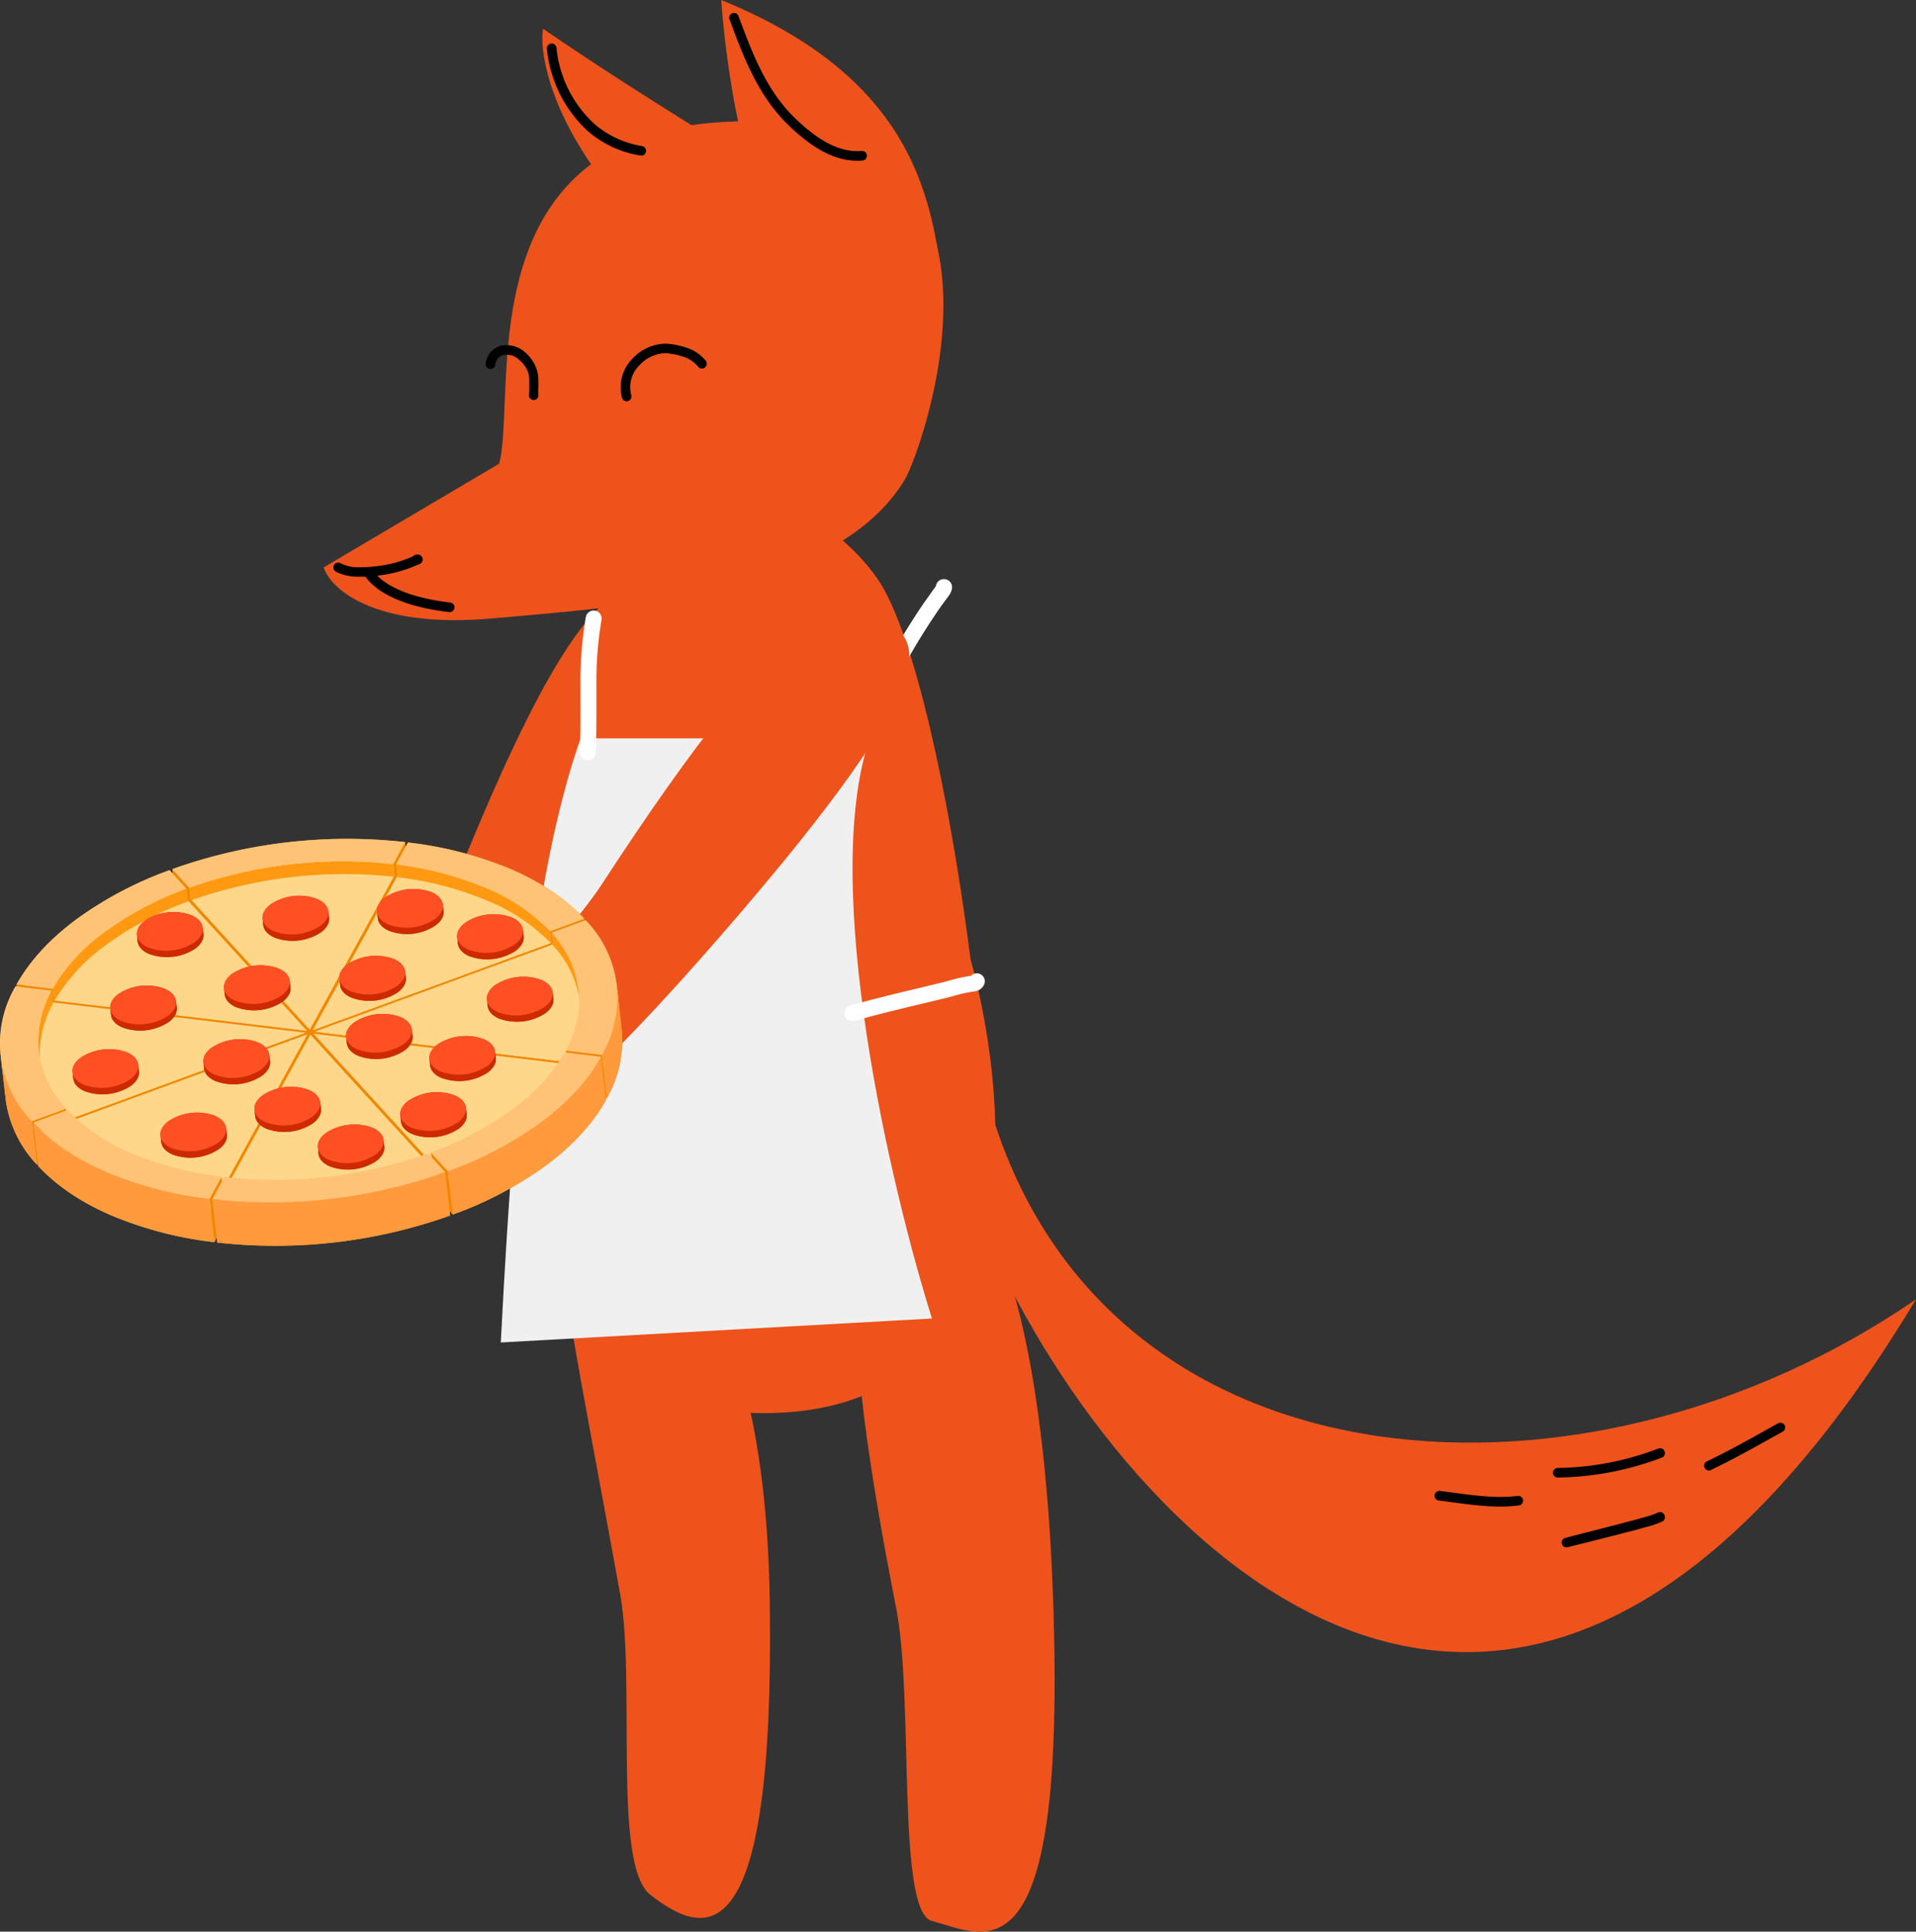 <svg xmlns="http://www.w3.org/2000/svg" viewBox="0 0 480.35 484.3"><rect x="0" y="0" width="480.35" height="484.3" fill="#333333" stroke="none"/><defs><style>.cls-1{fill:#ee531c}.cls-3{fill:#fff}.cls-4{fill:#f91}.cls-5{fill:#ffd78a}.cls-6{fill:#f18700}.cls-7{fill:#fec377}.cls-8{fill:#ff9a3d}.cls-9{fill:#cd2a01}.cls-10{fill:#ff5023}</style></defs><g id="Слой_2" data-name="Слой 2"><g id="Слой_1-2" data-name="Слой 1"><path class="cls-1" d="M480.35,325.76C373.43,503.67,268.91,369.3,244.08,302.12l5.21-20.84C279.72,375.53,398.26,382.26,480.35,325.76Z"/><path class="cls-1" d="M224.7,403.33c-17.8-90.61-10-102.56,8.91-98,7.49-17.85,28,7.58,30.56,100.4,2.59,92.33-17.14,79.48-30.56,75.88C224.7,479.23,229.15,426,224.7,403.33Z"/><path class="cls-1" d="M155.48,399.7c-15.77-87-20.72-101.18-5.5-101.18,7.69,4.35,41.71,13.62,43,103,1.29,88.9-15.8,84.63-30,73.48C153.52,467.59,159.42,421.46,155.48,399.7Z"/><path class="cls-1" d="M112.72,224.68c30.55-77,43-81.6,55.49-76.89,4.1,4.27,17.73,2.57-25.79,80.74-43.29,77.75-55.1,73-61.15,62.39C77.25,283.89,105.08,243.93,112.72,224.68Z"/><path class="cls-1" d="M187.22,354.21C114.74,351,135,221,152,146.25c28-42.47,62-12.47,69.68,1.6,9.61,17.63,17.62,60.9,21.62,92.56C253.43,276.48,260.5,357.42,187.22,354.21Z"/><path class="cls-1" d="M136.14,7.21c14,9.62,28.4,18.66,38.26,24.84-1.25,11-22.49,14.3-24.25,11.91C137,26,135.31,12,136.14,7.21Z"/><path class="cls-1" d="M180.81,0C228,19.19,233.27,48.48,236.07,69.32c-7.77,3-26.78-2.44-37.65-9.53C186,51.68,181.68,12.39,180.81,0Z"/><path class="cls-1" d="M123.15,155.07c-29.47,2.57-40.31-7.48-42-12.82l44-26c4.8-18.43-10-88.55,66.48-85.75C260.07,33,231,113.33,226.86,120.21,210,148.26,160,151.86,123.15,155.07Z"/><path d="M103.49,139.52a1.2,1.2,0,0,1,1-.48,2.66,2.66,0,0,1,.39,0,1.52,1.52,0,0,1,.33.09,1.24,1.24,0,0,1,.66.65,1.22,1.22,0,0,1-.13,1.19,1.34,1.34,0,0,1-.32.32,1.87,1.87,0,0,1-.31.17l-.4.15h0l-.27.1a33,33,0,0,1-10.1,2.64,33.53,33.53,0,0,1-5,.23,11.77,11.77,0,0,1-5.13-1.26,1.2,1.2,0,0,1,1.16-2.11,9.43,9.43,0,0,0,4.08,1A31.44,31.44,0,0,0,94,142a30.66,30.66,0,0,0,9.36-2.44Z"/><path d="M160.44,91.44a7.75,7.75,0,0,0-2.19,7.62,1.2,1.2,0,1,1-2.32.61,10.16,10.16,0,0,1,2.81-9.92,11.46,11.46,0,0,1,8.17-3.59,19.36,19.36,0,0,1,5.15,1,10.22,10.22,0,0,1,4.9,3.31A1.2,1.2,0,0,1,175,91.9a7.84,7.84,0,0,0-3.77-2.49,17,17,0,0,0-4.5-.85A9.11,9.11,0,0,0,160.44,91.44Z"/><path d="M91.92,142.87a1.2,1.2,0,0,1,1.67.29c1.44,2,5.89,6.33,19.28,7.91a1.2,1.2,0,0,1-.28,2.39c-13.84-1.63-19-6.15-21-8.91A1.2,1.2,0,0,1,91.92,142.87Z"/><path d="M417.32,363.88a1.2,1.2,0,0,1-.67,1.56,75.63,75.63,0,0,1-26.1,5,1.2,1.2,0,0,1-.06-2.4,73.23,73.23,0,0,0,25.27-4.86A1.2,1.2,0,0,1,417.32,363.88Z"/><path d="M447.4,357.31a1.2,1.2,0,0,1-.47,1.63l-2.29,1.27c-5.18,2.89-10.44,5.82-15.81,8.4a1.2,1.2,0,0,1-1-2.17c5.3-2.54,10.49-5.43,15.67-8.33l2.3-1.28A1.2,1.2,0,0,1,447.4,357.31Z"/><path d="M417.28,379.85a1.2,1.2,0,0,1-.54,1.61,21.11,21.11,0,0,1-3.74,1.31l-.51.14c-3.78,1.08-7.64,2-11.47,3-2.68.67-5.34,1.34-8,2a1.2,1.2,0,0,1-.62-2.32c2.71-.73,5.4-1.4,8.07-2.08,3.79-1,7.55-1.9,11.33-3l.54-.15a18.85,18.85,0,0,0,3.3-1.14A1.2,1.2,0,0,1,417.28,379.85Z"/><path d="M359.68,374.81a1.2,1.2,0,0,1,1.34-1c1.25.15,2.49.32,3.72.48,5.34.71,10.53,1.41,15.75.76a1.2,1.2,0,0,1,.3,2.39c-5.56.7-11.13-.05-16.49-.77-1.2-.16-2.39-.32-3.57-.46A1.2,1.2,0,0,1,359.68,374.81Z"/><path d="M183.59,3.32a1.2,1.2,0,0,1,1.55.71c3.65,9.84,7.18,19.12,14.79,26.19,4.68,4.35,10.06,8.14,16.1,7.63a1.2,1.2,0,0,1,.2,2.4c-7.16.6-13.23-3.89-17.93-8.27-8.09-7.52-11.78-17.35-15.4-27.12A1.2,1.2,0,0,1,183.59,3.32Z"/><path d="M138.2,10.92A1.2,1.2,0,0,1,139.51,12a29.91,29.91,0,0,0,9.43,19A24.16,24.16,0,0,0,161,36.64a1.2,1.2,0,0,1-.45,2.36,26.55,26.55,0,0,1-13.22-6.16,32.31,32.31,0,0,1-10.22-20.61A1.2,1.2,0,0,1,138.2,10.92Z"/><path d="M130.14,90.2a4.57,4.57,0,0,0-3.6-1.25,2.71,2.71,0,0,0-2.37,2.4,1.2,1.2,0,1,1-2.4-.09,5.11,5.11,0,0,1,4.45-4.69,7,7,0,0,1,5.49,1.82,9.65,9.65,0,0,1,3,4.75,11.55,11.55,0,0,1,.25,2c0,.75.05,1.55,0,2.24s0,1.26,0,1.58c0,.07,0,.15,0,.22h0a1.36,1.36,0,0,1,0,.22,1.24,1.24,0,0,1-.08.2,1.2,1.2,0,0,1-.6.58,1.2,1.2,0,0,1-1.64-.75h0a1.22,1.22,0,0,1,0-.21h0s0-.06,0-.08,0-.08,0-.12,0-.17,0-.29a1.22,1.22,0,0,1,.05-.35c0-.27,0-.62,0-1,0-.66,0-1.41,0-2.1a9.57,9.57,0,0,0-.18-1.58A7.24,7.24,0,0,0,130.14,90.2Z"/><path d="M125.55,336.58c4-78.14,9.61-121.54,20-151.46h72.48c-12.49,36.86,5.21,112.33,15.62,145.45Z" fill="#f0f0f0"/><path class="cls-3" d="M149.21,153.11a2,2,0,0,1,1.59,2.34,90.56,90.56,0,0,0-1.27,16.35c0,1.6,0,3.22,0,4.85,0,4,0,8.06-.19,12.07a2,2,0,1,1-4-.22c.21-3.89.2-7.77.19-11.72,0-1.66,0-3.33,0-5a94.6,94.6,0,0,1,1.34-17.07A2,2,0,0,1,149.21,153.11Z"/><path class="cls-3" d="M236.92,145.22a2,2,0,0,1,1.75,2.23,3.73,3.73,0,0,1-.79,1.88l-.07.09-.85,1.17c-1,1.34-1.91,2.64-2.8,4a163.36,163.36,0,0,0-11.57,20.25c-2.24,4.76-4.32,9.61-6.42,14.49l-1.49,3.47a2,2,0,1,1-3.68-1.59l1.48-3.44c2.1-4.88,4.21-9.81,6.48-14.64a167.39,167.39,0,0,1,11.85-20.75c.95-1.44,2-2.84,2.94-4.19l.81-1.12.08-.11,0,0,0-.07A2,2,0,0,1,236.92,145.22ZM234.7,147Z"/><path class="cls-3" d="M245.63,244.16a2,2,0,0,1,1.12,2.6,2.81,2.81,0,0,1-1.7,1.62,5,5,0,0,1-1.09.23h0a34.31,34.31,0,0,0-4.77,1.06c-.8.22-1.64.44-2.52.66l-4.88,1.17c-5.89,1.41-11.73,2.8-17.55,4.45a2,2,0,0,1-1.09-3.85c5.9-1.67,11.85-3.09,17.76-4.5l4.82-1.16c.64-.16,1.34-.35,2.08-.54a42.44,42.44,0,0,1,5.65-1.26h0A2,2,0,0,1,245.63,244.16Z"/><path class="cls-1" d="M151,221.52c47.63-73.07,61.33-74.19,73.16-65.34,3.3,5.82,17.63,8.16-43.54,78.5-60.85,70-71.94,61.28-75.9,48.1C102.13,274,139.12,239.79,151,221.52Z"/><path class="cls-4" d="M155,250.17c0-.23-.05-.46-.08-.69l-.26-2.24a29.27,29.27,0,0,0-7.83-16.54l-.29.11-.06-.49c-4.56-4.93-10.73-9.1-18.33-12.39a94.26,94.26,0,0,0-25.83-6.71l-.61,1.11-.13-1.2a130.44,130.44,0,0,0-58.36,6.77l.13,1.17-.83-.91a93.84,93.84,0,0,0-23.17,12.19c-6.77,5-11.87,10.53-15.19,16.48l.06.49-.3,0A29.27,29.27,0,0,0,.15,264.53l1.25,10.89a29.28,29.28,0,0,0,7.82,16.52v0h0l.28-.1.06.49c4.56,4.93,10.74,9.1,18.35,12.39a94.34,94.34,0,0,0,25.82,6.71h0v0l.61-1.11.14,1.21a130.41,130.41,0,0,0,58.36-6.77l-.13-1.15.82.9-.83-7.32.84,7.31a93.91,93.91,0,0,0,23.17-12.19c6.76-5,11.87-10.53,15.19-16.48l-.06-.49.29,0a29.25,29.25,0,0,0,3.73-17.24l-.87-7.7C155,250.35,155,250.26,155,250.17Z"/><path class="cls-5" d="M101.89,214.06,77.67,258.22,43.53,220.83a130.38,130.38,0,0,1,58.36-6.77Z"/><path class="cls-6" d="M101.89,214.06l.9,8L78.57,266.19l-.9-8Z"/><path class="cls-6" d="M77.66,258.22l.9,8L44.43,228.8l-.9-8Z"/><path class="cls-6" d="M146.79,233.25l.9,8L79.31,266.28l-.9-8Z"/><path class="cls-5" d="M128.46,220.87c7.61,3.29,13.77,7.46,18.34,12.39L78.41,258.31l24.22-44.16A94.26,94.26,0,0,1,128.46,220.87Z"/><path class="cls-6" d="M77,258.48l.9,8L5.37,257.72l-.9-8Z"/><path class="cls-5" d="M42.83,221.09,77,258.48,4.47,249.76c3.32-5.95,8.42-11.49,15.19-16.48A93.84,93.84,0,0,1,42.83,221.09Z"/><path class="cls-5" d="M147.15,233.64a27.9,27.9,0,0,1,4.11,33.78L78.76,258.7Z"/><path class="cls-6" d="M151.25,267.42l.9,8-72.49-8.72-.9-8Z"/><path class="cls-5" d="M76.72,258.93,8.33,284a27.91,27.91,0,0,1-4.11-33.78Z"/><path class="cls-6" d="M76.72,258.93l.9,8L9.23,292l-.9-8Z"/><path class="cls-5" d="M151,267.87c-3.32,6-8.42,11.49-15.19,16.48a93.87,93.87,0,0,1-23.17,12.19L78.51,259.15Z"/><path class="cls-6" d="M112.64,296.54l.9,8L79.41,267.11l-.9-8Z"/><path class="cls-6" d="M77.06,259.32l.9,8L53.74,311.44l-.9-8Z"/><path class="cls-5" d="M77.07,259.31,52.84,303.47A94.32,94.32,0,0,1,27,296.76c-7.61-3.29-13.78-7.46-18.34-12.39Z"/><path class="cls-5" d="M77.81,259.4l34.13,37.39a130.4,130.4,0,0,1-58.36,6.77Z"/><path class="cls-6" d="M101.55,211.14l.36,3.19-3,5.51-.36-3.19Z"/><path class="cls-4" d="M98.53,216.65l.36,3.19a115.1,115.1,0,0,0-51.07,5.92l-.36-3.19A115.1,115.1,0,0,1,98.53,216.65Z"/><path class="cls-6" d="M47.46,222.57l.36,3.19-4.26-4.67-.36-3.19Z"/><path class="cls-7" d="M101.55,211.14l-3,5.51a115.1,115.1,0,0,0-51.07,5.92L43.2,217.9a130.42,130.42,0,0,1,58.36-6.77Z"/><path class="cls-4" d="M137.92,233.46l.36,3.19a47.08,47.08,0,0,0-16.06-10.81,82.79,82.79,0,0,0-22.59-5.91l-.36-3.19a82.8,82.8,0,0,1,22.59,5.91A47.09,47.09,0,0,1,137.92,233.46Z"/><path class="cls-6" d="M146.46,230.33l.36,3.19-8.54,3.13-.36-3.18Z"/><path class="cls-7" d="M128.13,217.94c7.6,3.29,13.77,7.46,18.33,12.39l-8.54,3.13a47.1,47.1,0,0,0-16.06-10.81,82.8,82.8,0,0,0-22.59-5.91l3-5.51A94.32,94.32,0,0,1,128.13,217.94Z"/><path class="cls-7" d="M42.5,218.16l4.26,4.67A81.89,81.89,0,0,0,26.2,233.74a46.34,46.34,0,0,0-13,14.18l-9.06-1.09c3.32-5.95,8.42-11.49,15.19-16.48A93.83,93.83,0,0,1,42.5,218.16Z"/><path class="cls-4" d="M46.76,222.83l.36,3.19a81.9,81.9,0,0,0-20.56,10.91,46.34,46.34,0,0,0-13,14.18l-.36-3.19a46.34,46.34,0,0,1,13-14.18A81.9,81.9,0,0,1,46.76,222.83Z"/><path class="cls-6" d="M13.19,247.92l.36,3.19L4.49,250l-.36-3.19Z"/><path class="cls-4" d="M10.1,266.72l-.36-3.19a25.69,25.69,0,0,1,3.21-15.16l.36,3.19A25.69,25.69,0,0,0,10.1,266.72Z"/><path class="cls-4" d="M145.06,248.23l.36,3.19a25.83,25.83,0,0,0-6.8-14.38l-.36-3.19A25.84,25.84,0,0,1,145.06,248.23Z"/><path class="cls-7" d="M146.81,230.71a27.91,27.91,0,0,1,4.11,33.78l-9.07-1.09c5.5-10.22,4.21-20.88-3.58-29.56Z"/><path class="cls-6" d="M150.92,264.49l.36,3.19-9.07-1.09-.36-3.19Z"/><path class="cls-8" d="M154.64,247.25l1.24,10.89a29.25,29.25,0,0,1-3.73,17.24l-1.24-10.89A29.25,29.25,0,0,0,154.64,247.25Z"/><path class="cls-6" d="M16.54,277.93l.36,3.19-8.55,3.13L8,281.07Z"/><path class="cls-8" d="M8,281.07,9.24,292a29.29,29.29,0,0,1-7.84-16.54L.15,264.53A29.28,29.28,0,0,0,8,281.07Z"/><path class="cls-7" d="M12.94,248.38c-5.49,10.22-4.2,20.87,3.6,29.55L8,281.07a27.91,27.91,0,0,1-4.11-33.78Z"/><path class="cls-6" d="M112.31,293.62l.36,3.19-4.27-4.68-.36-3.19Z"/><path class="cls-8" d="M150.67,264.95l1.25,10.89c-3.31,5.95-8.42,11.49-15.19,16.48a93.91,93.91,0,0,1-23.17,12.19l-1.25-10.89a93.91,93.91,0,0,0,23.17-12.19C142.24,276.44,147.35,270.89,150.67,264.95Z"/><path class="cls-7" d="M150.67,264.95c-3.31,5.95-8.42,11.49-15.19,16.48a93.94,93.94,0,0,1-23.17,12.19L108,288.94A81.85,81.85,0,0,0,128.6,278a46.34,46.34,0,0,0,13-14.16Z"/><path class="cls-6" d="M55.54,295l.36,3.19-3,5.53-.36-3.19Z"/><path class="cls-7" d="M55.54,295l-3,5.53a94.28,94.28,0,0,1-25.83-6.71c-7.61-3.29-13.78-7.46-18.34-12.39l8.55-3.13a47.12,47.12,0,0,0,16,10.8A82.85,82.85,0,0,0,55.54,295Z"/><path class="cls-8" d="M52.51,300.55l1.25,10.89a94.32,94.32,0,0,1-25.83-6.71c-7.61-3.29-13.79-7.46-18.35-12.39L8.34,281.45c4.56,4.93,10.73,9.1,18.34,12.39A94.32,94.32,0,0,0,52.51,300.55Z"/><path class="cls-7" d="M107.33,289.19l4.27,4.68a130.4,130.4,0,0,1-58.36,6.77l3-5.53A115.1,115.1,0,0,0,107.33,289.19Z"/><path class="cls-8" d="M111.6,293.87l1.25,10.89a130.4,130.4,0,0,1-58.36,6.77l-1.25-10.89a130.44,130.44,0,0,0,58.36-6.77Z"/><path class="cls-9" d="M68.85,235.07a12.92,12.92,0,0,0,11.65-1.35c1.48-1.11,2.14-2.41,2-3.63l-.18-1.59s0,.07,0,.11c-.1-1.27-1.05-2.45-2.83-3.22a12.92,12.92,0,0,0-11.64,1.35c-1.49,1.11-2.15,2.42-2,3.64h0L66,232C66.17,233.18,67.12,234.32,68.85,235.07Zm28.71-1.69A12.92,12.92,0,0,0,109.21,232c1.49-1.11,2.14-2.42,2-3.63L111,226.8s0,.07,0,.11c-.1-1.27-1.05-2.45-2.83-3.22A12.92,12.92,0,0,0,96.56,225c-1.49,1.11-2.15,2.42-2,3.64h0l.18,1.59C94.88,231.49,95.83,232.63,97.56,233.37Zm41,15.54c-.09-1.27-1.05-2.45-2.83-3.22A12.91,12.91,0,0,0,124.09,247c-1.49,1.11-2.14,2.42-2,3.64h0l.18,1.59c.14,1.23,1.09,2.37,2.82,3.11A12.92,12.92,0,0,0,136.74,254c1.49-1.11,2.14-2.41,2-3.63l-.18-1.59S138.57,248.88,138.57,248.91Zm-35.13,10.8-.18-1.59s0,.07,0,.11c-.09-1.27-1-2.45-2.83-3.22a12.92,12.92,0,0,0-11.64,1.35c-1.49,1.11-2.15,2.42-2,3.64h0l.18,1.59c.14,1.23,1.09,2.36,2.82,3.11a12.92,12.92,0,0,0,11.65-1.35C102.92,262.23,103.58,260.93,103.44,259.71Zm17.86.83a12.92,12.92,0,0,0-11.64,1.35c-1.49,1.11-2.14,2.42-2,3.64h0l.18,1.59c.14,1.23,1.09,2.37,2.82,3.11a12.92,12.92,0,0,0,11.64-1.35c1.49-1.11,2.14-2.41,2-3.63l-.18-1.59s0,.07,0,.11C124,262.49,123.08,261.31,121.3,260.54ZM114,274.63A12.92,12.92,0,0,0,102.36,276c-1.49,1.11-2.15,2.42-2,3.64h0l.18,1.59c.14,1.23,1.09,2.37,2.83,3.12A12.92,12.92,0,0,0,115,283c1.49-1.11,2.14-2.41,2-3.63l-.18-1.59s0,.07,0,.11C116.74,276.58,115.78,275.4,114,274.63ZM88.1,250.12a12.92,12.92,0,0,0,11.64-1.35c1.49-1.11,2.14-2.41,2-3.63l-.18-1.59s0,.07,0,.11c-.1-1.27-1.05-2.45-2.83-3.22a12.92,12.92,0,0,0-11.64,1.35c-1.49,1.11-2.15,2.42-2,3.64h0l.18,1.59C85.42,248.24,86.37,249.37,88.1,250.12Zm-43.79,2.52L44.13,251s0,.07,0,.11c-.09-1.27-1.05-2.45-2.83-3.22a12.92,12.92,0,0,0-11.65,1.35c-1.49,1.11-2.15,2.42-2,3.64h0l.18,1.59c.14,1.23,1.09,2.37,2.83,3.11a12.92,12.92,0,0,0,11.64-1.35C43.79,255.15,44.45,253.85,44.31,252.64ZM31.84,263.85A12.92,12.92,0,0,0,20.2,265.2c-1.49,1.11-2.15,2.42-2,3.64h0l.18,1.59c.14,1.23,1.09,2.36,2.82,3.11a12.92,12.92,0,0,0,11.64-1.35c1.48-1.11,2.14-2.41,2-3.63L34.67,267s0,.07,0,.11C34.58,265.8,33.63,264.62,31.84,263.85Zm35.85,2.22-.18-1.59s0,.07,0,.11c-.1-1.27-1.05-2.45-2.83-3.22A12.92,12.92,0,0,0,53,262.71c-1.49,1.11-2.14,2.42-2,3.64h0l.18,1.59c.14,1.23,1.09,2.37,2.82,3.11a12.92,12.92,0,0,0,11.65-1.35C67.17,268.58,67.83,267.28,67.69,266.07ZM80.46,278l-.18-1.59s0,.07,0,.11c-.09-1.27-1.05-2.45-2.83-3.22a12.92,12.92,0,0,0-11.64,1.35c-1.49,1.11-2.15,2.42-2,3.64h0l.18,1.59c.14,1.23,1.09,2.36,2.82,3.11a12.92,12.92,0,0,0,11.64-1.35C79.94,280.49,80.6,279.19,80.46,278Zm12.88,4.75a12.92,12.92,0,0,0-11.65,1.35c-1.49,1.11-2.14,2.42-2,3.64h0l.18,1.59c.14,1.23,1.09,2.36,2.82,3.11a12.92,12.92,0,0,0,11.65-1.35c1.49-1.11,2.14-2.41,2-3.63l-.18-1.59s0,.07,0,.1C96.07,284.67,95.12,283.49,93.34,282.72Zm-39.45-3a12.92,12.92,0,0,0-11.64,1.35c-1.49,1.11-2.15,2.42-2,3.64h0l.18,1.59c.14,1.23,1.09,2.37,2.82,3.11a12.92,12.92,0,0,0,11.64-1.35c1.48-1.11,2.14-2.41,2-3.63l-.18-1.59s0,.07,0,.11C56.62,281.71,55.66,280.54,53.88,279.76ZM37.34,239.15A12.92,12.92,0,0,0,49,237.8c1.49-1.11,2.14-2.41,2-3.63l-.18-1.59s0,.07,0,.11c-.09-1.27-1.05-2.45-2.83-3.22a12.92,12.92,0,0,0-11.65,1.35c-1.49,1.11-2.14,2.42-2,3.64h0l.18,1.59C34.65,237.26,35.6,238.4,37.34,239.15ZM59.18,252.5a12.92,12.92,0,0,0,11.64-1.35c1.48-1.11,2.14-2.41,2-3.63l-.18-1.59s0,.07,0,.11c-.09-1.27-1-2.45-2.83-3.22a12.92,12.92,0,0,0-11.64,1.35c-1.49,1.11-2.15,2.42-2,3.64h0l.18,1.59C56.49,250.61,57.45,251.75,59.18,252.5Z"/><path class="cls-9" d="M82.32,228.5l.18,1.59c.14,1.21-.52,2.52-2,3.63a12.92,12.92,0,0,1-11.65,1.35c-1.73-.75-2.69-1.88-2.82-3.11l-.18-1.59c.14,1.23,1.09,2.37,2.82,3.11a12.92,12.92,0,0,0,11.65-1.35C81.8,231,82.46,229.71,82.32,228.5Z"/><path class="cls-10" d="M79.5,225.38c3.44,1.49,3.81,4.51.82,6.74a12.92,12.92,0,0,1-11.65,1.35c-3.44-1.49-3.81-4.51-.82-6.74A12.92,12.92,0,0,1,79.5,225.38Z"/><path class="cls-9" d="M111,226.8l.18,1.59c.14,1.21-.52,2.52-2,3.63a12.92,12.92,0,0,1-11.65,1.35c-1.73-.75-2.69-1.89-2.82-3.11l-.18-1.59c.14,1.23,1.09,2.37,2.82,3.11A12.92,12.92,0,0,0,109,230.43C110.51,229.32,111.17,228,111,226.8Z"/><path class="cls-10" d="M108.21,223.69c3.44,1.49,3.81,4.51.82,6.74a12.92,12.92,0,0,1-11.65,1.35c-3.44-1.49-3.81-4.51-.82-6.74A12.92,12.92,0,0,1,108.21,223.69Z"/><path class="cls-9" d="M117.63,239.71a12.92,12.92,0,0,0,11.65-1.35c1.49-1.11,2.14-2.41,2-3.63l-.18-1.59s0,.07,0,.11c-.1-1.27-1.05-2.45-2.83-3.22a12.92,12.92,0,0,0-11.65,1.35c-1.49,1.11-2.14,2.42-2,3.64h0l.18,1.59C114.94,237.82,115.9,239,117.63,239.71Z"/><path class="cls-9" d="M131.1,233.14l.18,1.59c.14,1.21-.52,2.52-2,3.63a12.92,12.92,0,0,1-11.65,1.35c-1.73-.75-2.68-1.88-2.82-3.11l-.18-1.59c.14,1.23,1.09,2.37,2.82,3.11a12.92,12.92,0,0,0,11.65-1.35C130.58,235.66,131.24,234.35,131.1,233.14Z"/><path class="cls-10" d="M128.27,230c3.44,1.49,3.81,4.51.82,6.74a12.92,12.92,0,0,1-11.65,1.35c-3.44-1.49-3.81-4.51-.82-6.74A12.92,12.92,0,0,1,128.27,230Z"/><path class="cls-9" d="M138.56,248.8l.18,1.59c.14,1.21-.52,2.52-2,3.63a12.92,12.92,0,0,1-11.64,1.35c-1.73-.75-2.68-1.88-2.82-3.11l-.18-1.59c.14,1.23,1.09,2.36,2.82,3.11a12.92,12.92,0,0,0,11.65-1.35C138,251.32,138.7,250,138.56,248.8Z"/><path class="cls-10" d="M135.73,245.69c3.44,1.49,3.81,4.51.82,6.74a12.92,12.92,0,0,1-11.64,1.35c-3.44-1.49-3.81-4.51-.82-6.74A12.91,12.91,0,0,1,135.73,245.69Z"/><path class="cls-9" d="M103.26,258.12l.18,1.59c.14,1.21-.52,2.52-2,3.63a12.91,12.91,0,0,1-11.64,1.35c-1.73-.75-2.68-1.89-2.82-3.11L86.79,260c.14,1.23,1.09,2.37,2.82,3.11a12.92,12.92,0,0,0,11.65-1.35C102.74,260.64,103.4,259.33,103.26,258.12Z"/><path class="cls-10" d="M100.44,255c3.44,1.49,3.81,4.51.82,6.74a12.92,12.92,0,0,1-11.65,1.35c-3.44-1.49-3.81-4.51-.82-6.74A12.92,12.92,0,0,1,100.44,255Z"/><path class="cls-9" d="M124.12,263.65l.18,1.59c.14,1.21-.52,2.52-2,3.63a12.92,12.92,0,0,1-11.64,1.35c-1.73-.75-2.69-1.89-2.82-3.11l-.18-1.59c.14,1.23,1.09,2.36,2.82,3.11a12.92,12.92,0,0,0,11.64-1.35C123.61,266.17,124.26,264.87,124.12,263.65Z"/><path class="cls-10" d="M121.3,260.54c3.44,1.49,3.81,4.51.82,6.74a12.92,12.92,0,0,1-11.64,1.35c-3.44-1.49-3.81-4.51-.82-6.74A12.92,12.92,0,0,1,121.3,260.54Z"/><path class="cls-9" d="M116.82,277.74l.18,1.59c.14,1.21-.52,2.52-2,3.63a12.92,12.92,0,0,1-11.64,1.35c-1.73-.75-2.69-1.89-2.83-3.12l-.18-1.59c.14,1.23,1.09,2.36,2.83,3.11a12.92,12.92,0,0,0,11.64-1.35C116.3,280.26,117,279,116.82,277.74Z"/><path class="cls-10" d="M114,274.63c3.44,1.49,3.81,4.51.82,6.74a12.92,12.92,0,0,1-11.64,1.35c-3.44-1.49-3.81-4.51-.82-6.74A12.92,12.92,0,0,1,114,274.63Z"/><path class="cls-9" d="M101.57,243.55l.18,1.59c.14,1.21-.52,2.52-2,3.63a12.92,12.92,0,0,1-11.64,1.35c-1.73-.75-2.69-1.88-2.82-3.11l-.18-1.59c.14,1.23,1.09,2.36,2.82,3.11a12.92,12.92,0,0,0,11.65-1.35C101.05,246.07,101.71,244.76,101.57,243.55Z"/><path class="cls-10" d="M98.75,240.44c3.44,1.49,3.81,4.51.82,6.74a12.92,12.92,0,0,1-11.64,1.35c-3.44-1.49-3.81-4.51-.82-6.74A12.92,12.92,0,0,1,98.75,240.44Z"/><path class="cls-9" d="M44.13,251l.18,1.59c.14,1.21-.52,2.52-2,3.63a12.92,12.92,0,0,1-11.64,1.35c-1.73-.75-2.69-1.89-2.83-3.11l-.18-1.59c.14,1.23,1.09,2.36,2.83,3.11a12.92,12.92,0,0,0,11.64-1.35C43.61,253.56,44.27,252.26,44.13,251Z"/><path class="cls-10" d="M41.31,247.93c3.44,1.49,3.81,4.51.82,6.74A12.92,12.92,0,0,1,30.48,256c-3.44-1.49-3.81-4.51-.82-6.74A12.92,12.92,0,0,1,41.31,247.93Z"/><path class="cls-9" d="M34.67,267l.18,1.59c.14,1.21-.52,2.52-2,3.63a12.92,12.92,0,0,1-11.64,1.35c-1.73-.75-2.69-1.89-2.82-3.11l-.18-1.59c.14,1.23,1.09,2.36,2.82,3.11a12.92,12.92,0,0,0,11.64-1.35C34.15,269.48,34.8,268.18,34.67,267Z"/><path class="cls-10" d="M31.84,263.85c3.44,1.49,3.81,4.51.82,6.74A12.92,12.92,0,0,1,21,271.94c-3.44-1.49-3.81-4.51-.82-6.74A12.92,12.92,0,0,1,31.84,263.85Z"/><path class="cls-9" d="M67.51,264.48l.18,1.59c.14,1.21-.52,2.52-2,3.63A12.92,12.92,0,0,1,54,271c-1.73-.75-2.69-1.89-2.82-3.11L51,266.34c.14,1.23,1.09,2.36,2.82,3.11a12.92,12.92,0,0,0,11.65-1.35C67,267,67.65,265.69,67.51,264.48Z"/><path class="cls-10" d="M64.69,261.36c3.44,1.49,3.81,4.51.82,6.74a12.92,12.92,0,0,1-11.65,1.35c-3.44-1.49-3.81-4.51-.82-6.74A12.92,12.92,0,0,1,64.69,261.36Z"/><path class="cls-9" d="M80.28,276.38l.18,1.59c.14,1.21-.52,2.52-2,3.63A12.92,12.92,0,0,1,66.81,283c-1.73-.75-2.69-1.89-2.82-3.11l-.18-1.59c.14,1.23,1.09,2.36,2.82,3.11A12.92,12.92,0,0,0,78.27,280C79.76,278.9,80.41,277.6,80.28,276.38Z"/><path class="cls-10" d="M77.45,273.27c3.44,1.49,3.81,4.51.82,6.74a12.92,12.92,0,0,1-11.64,1.35c-3.44-1.49-3.81-4.51-.82-6.74A12.92,12.92,0,0,1,77.45,273.27Z"/><path class="cls-9" d="M96.16,285.84l.18,1.59c.14,1.21-.52,2.52-2,3.63a12.92,12.92,0,0,1-11.65,1.35c-1.73-.75-2.69-1.89-2.82-3.11l-.18-1.59c.14,1.23,1.09,2.36,2.82,3.11a12.92,12.92,0,0,0,11.65-1.35C95.64,288.36,96.3,287.05,96.16,285.84Z"/><path class="cls-10" d="M93.34,282.72c3.44,1.49,3.81,4.51.82,6.74a12.92,12.92,0,0,1-11.65,1.35c-3.44-1.49-3.81-4.51-.82-6.74A12.92,12.92,0,0,1,93.34,282.72Z"/><path class="cls-9" d="M56.71,282.88l.18,1.59c.14,1.21-.52,2.52-2,3.63a12.92,12.92,0,0,1-11.64,1.35c-1.73-.75-2.69-1.89-2.82-3.11l-.18-1.59c.14,1.23,1.09,2.36,2.82,3.11a12.92,12.92,0,0,0,11.64-1.35C56.19,285.4,56.84,284.09,56.71,282.88Z"/><path class="cls-10" d="M53.88,279.76c3.44,1.49,3.81,4.51.82,6.74a12.92,12.92,0,0,1-11.64,1.35c-3.44-1.49-3.81-4.51-.82-6.74A12.92,12.92,0,0,1,53.88,279.76Z"/><path class="cls-9" d="M50.8,232.58l.18,1.59c.14,1.21-.52,2.52-2,3.63a12.92,12.92,0,0,1-11.64,1.35c-1.73-.75-2.69-1.89-2.83-3.12l-.18-1.59c.14,1.23,1.09,2.37,2.83,3.12a12.92,12.92,0,0,0,11.64-1.35C50.28,235.1,50.94,233.79,50.8,232.58Z"/><path class="cls-10" d="M48,229.47c3.44,1.49,3.81,4.51.82,6.74a12.92,12.92,0,0,1-11.64,1.35c-3.44-1.49-3.81-4.51-.82-6.74A12.92,12.92,0,0,1,48,229.47Z"/><path class="cls-9" d="M72.65,245.93l.18,1.59c.14,1.21-.52,2.52-2,3.63a12.92,12.92,0,0,1-11.64,1.35c-1.73-.75-2.69-1.88-2.82-3.11l-.18-1.59c.14,1.23,1.09,2.37,2.82,3.11a12.91,12.91,0,0,0,11.64-1.35C72.13,248.44,72.78,247.14,72.65,245.93Z"/><path class="cls-10" d="M69.82,242.81c3.44,1.49,3.81,4.51.82,6.74A12.92,12.92,0,0,1,59,250.9c-3.44-1.49-3.81-4.51-.82-6.74A12.92,12.92,0,0,1,69.82,242.81Z"/></g></g></svg>